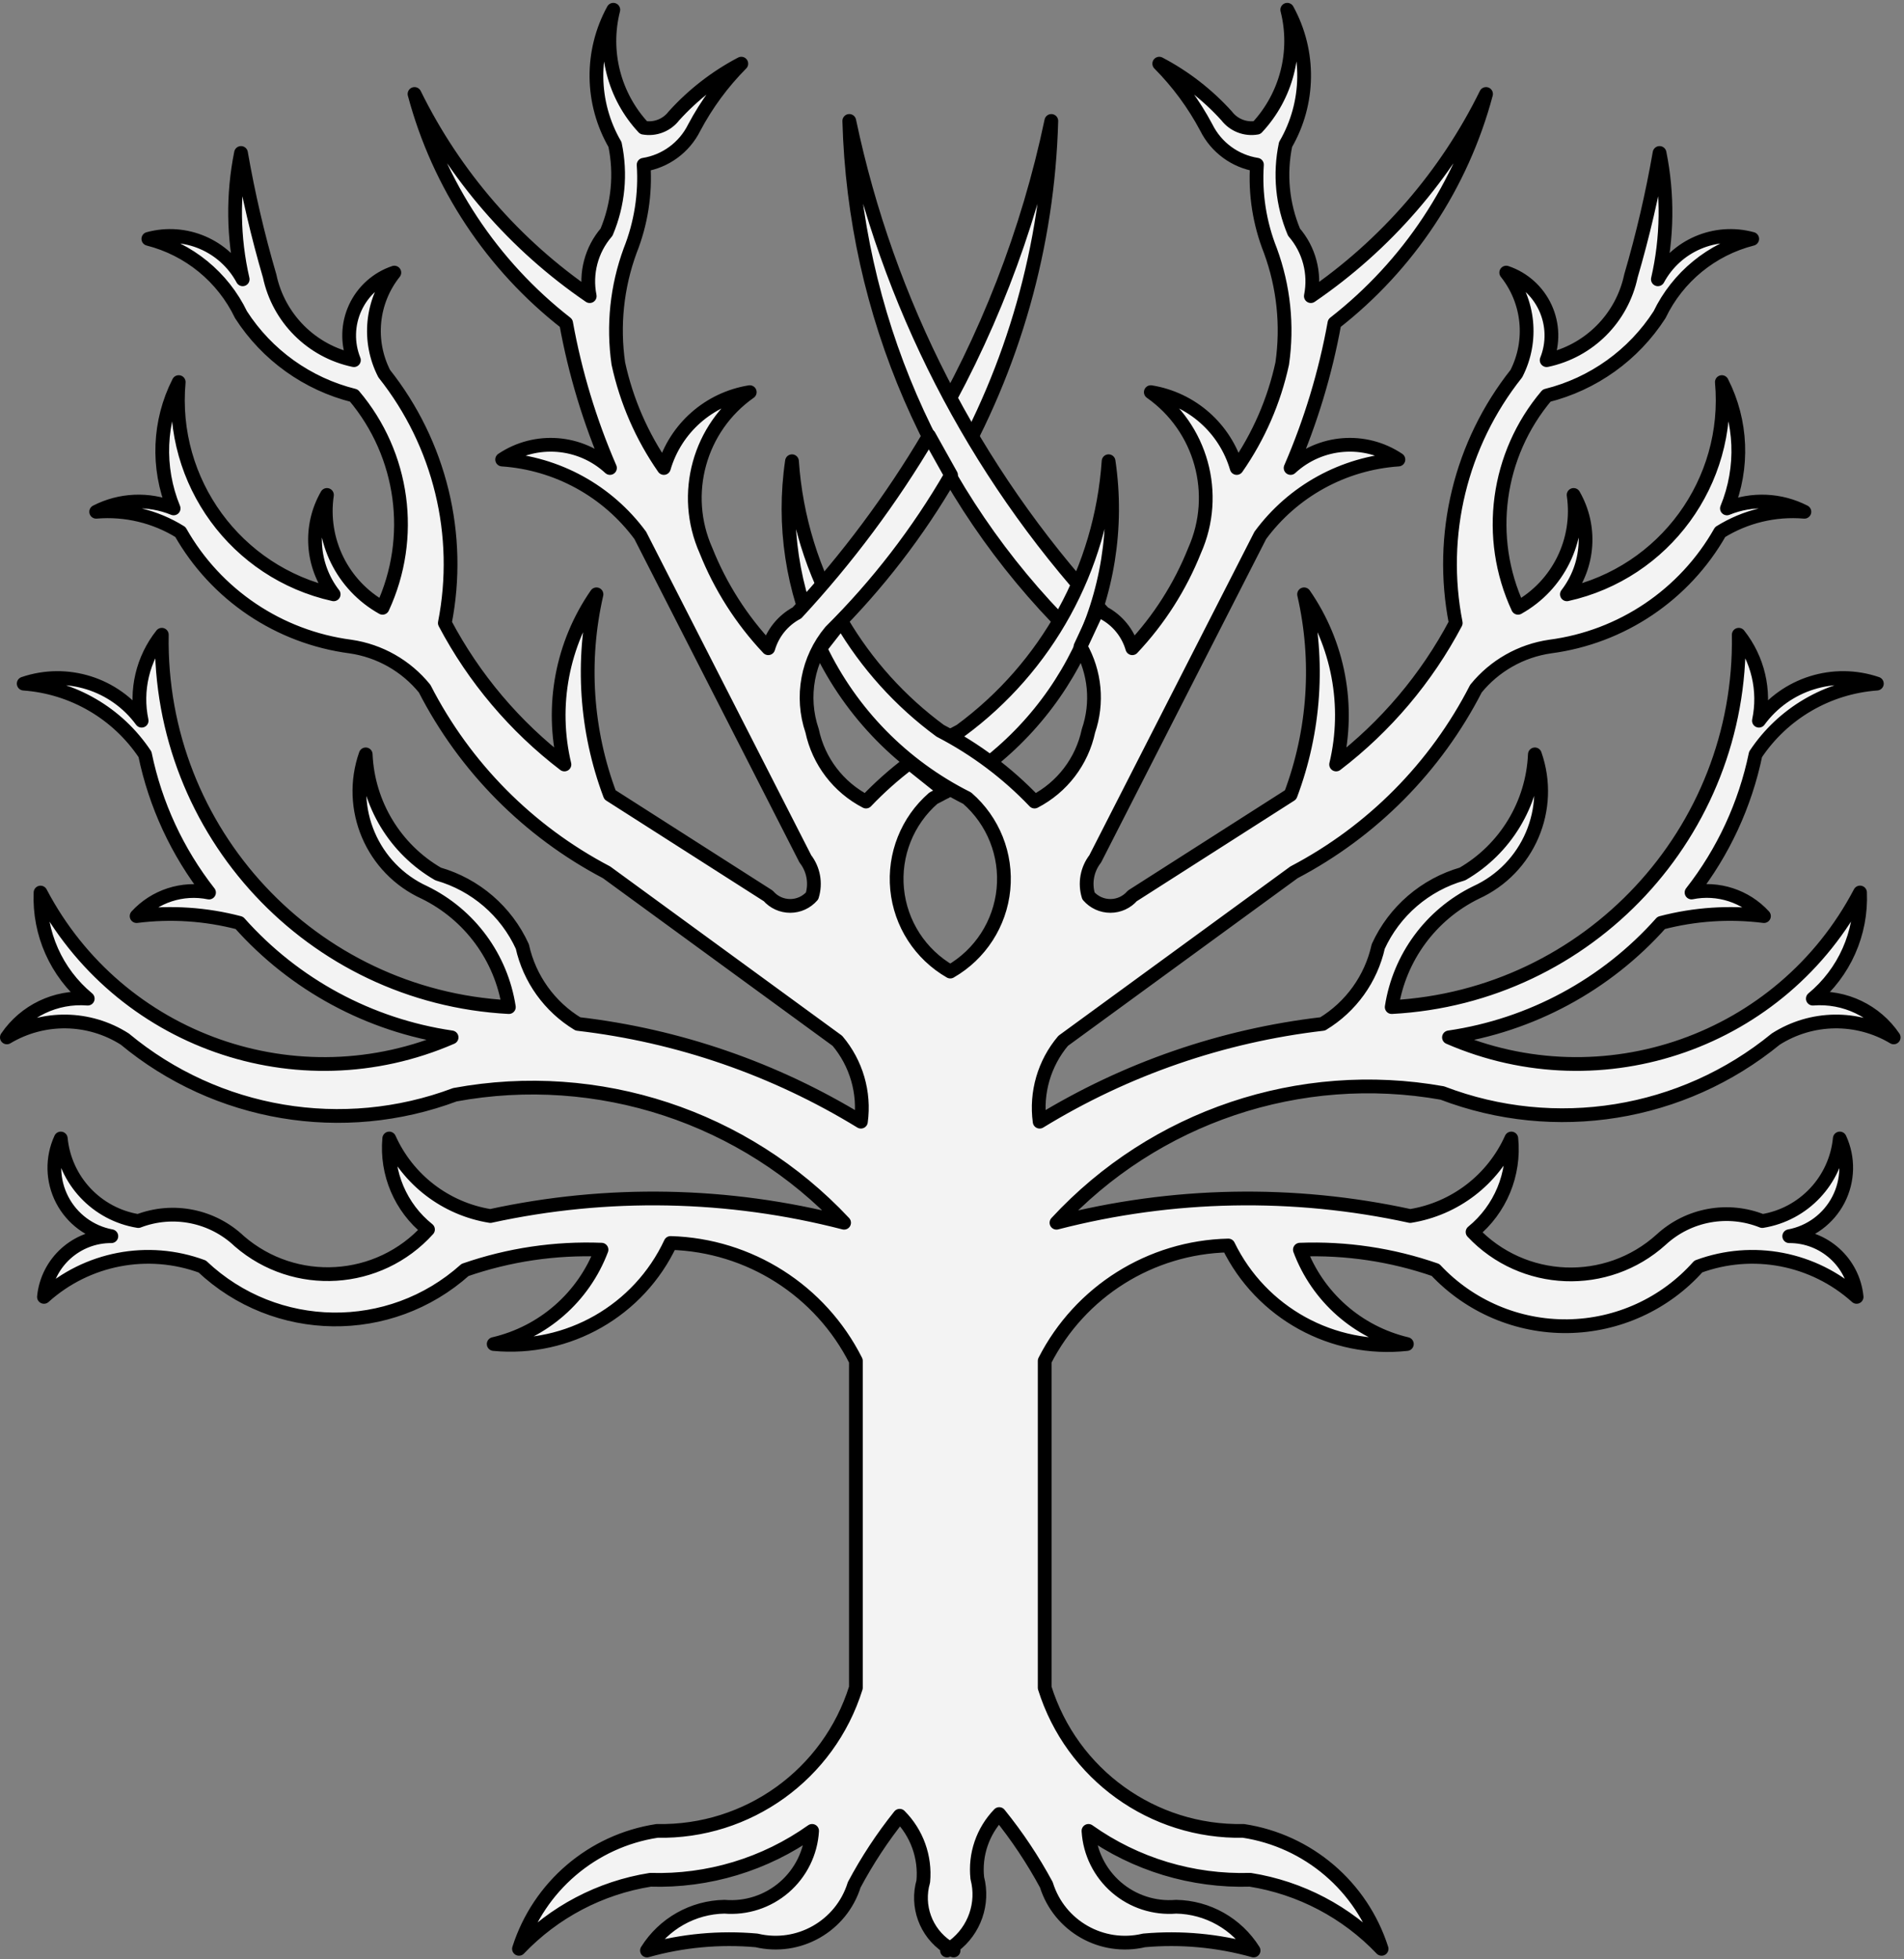 <?xml version="1.0" encoding="UTF-8" standalone="no"?>
<!DOCTYPE svg PUBLIC "-//W3C//DTD SVG 1.1//EN" "http://www.w3.org/Graphics/SVG/1.1/DTD/svg11.dtd">
<svg xmlns="http://www.w3.org/2000/svg" xmlns:dc="http://purl.org/dc/elements/1.1/" version="1.1" xmlns:xl="http://www.w3.org/1999/xlink" viewBox="44 67 277 285" width="277" height="285">
  <rect x="44" y="67" width="277" height="285" fill="#808080" stroke="none"/>
  <defs>
    <clipPath id="artboard_clip_path">
      <path d="M 44 67 L 321 67 L 321 352 L 44 352 Z"/>
    </clipPath>
  </defs>
  <g id="Tree_Blasted_(1)" stroke-dasharray="none" stroke-opacity="1" fill="none" fill-opacity="1" stroke="none">
    <title>Tree Blasted (1)</title>
    <g id="Tree_Blasted_(1): Layer 2" clip-path="url(#artboard_clip_path)">
      <title>Layer 2</title>
      <g id="Group_45">
        <g id="Graphic_50">
          <title>path18</title>
          <path d="M 179.156 130.384 L 182.362 136.118 C 191.44 120.426 196.454 102.715 196.949 84.594 C 193.558 100.726 187.547 116.195 179.156 130.384 Z" fill="#f3f3f3"/>
          <path d="M 179.156 130.384 L 182.362 136.118 C 191.44 120.426 196.454 102.715 196.949 84.594 C 193.558 100.726 187.547 116.195 179.156 130.384 Z" stroke="black" stroke-linecap="round" stroke-linejoin="round" stroke-width="2"/>
        </g>
        <g id="Graphic_49">
          <title>path23</title>
          <path d="M 163.324 161.316 L 166.408 157.369 C 162.243 150.272 159.782 142.305 159.22 134.095 C 157.847 143.375 159.276 152.854 163.324 161.316 Z" fill="#f3f3f3"/>
          <path d="M 163.324 161.316 L 166.408 157.369 C 162.243 150.272 159.782 142.305 159.22 134.095 C 157.847 143.375 159.276 152.854 163.324 161.316 Z" stroke="black" stroke-linecap="round" stroke-linejoin="round" stroke-width="2"/>
        </g>
        <g id="Graphic_48">
          <title>path28</title>
          <path d="M 203.848 155.374 C 185.64 135.448 173.108 111.006 167.555 84.592 C 168.317 112.55 179.813 139.142 199.657 158.851 C 200.233 159.538 200.746 160.276 201.19 161.055 Z" fill="#f3f3f3"/>
          <path d="M 203.848 155.374 C 185.64 135.448 173.108 111.006 167.555 84.592 C 168.317 112.55 179.813 139.142 199.657 158.851 C 200.233 159.538 200.746 160.276 201.19 161.055 Z" stroke="black" stroke-linecap="round" stroke-linejoin="round" stroke-width="2"/>
        </g>
        <g id="Graphic_47">
          <title>path33</title>
          <path d="M 176.307 177.977 L 181.562 182.177 C 198.707 172.65 208.155 153.497 205.28 134.095 C 204.212 149.702 196.323 164.047 183.714 173.307 C 181.118 174.652 178.64 176.215 176.307 177.977 Z" fill="#f3f3f3"/>
          <path d="M 176.307 177.977 L 181.562 182.177 C 198.707 172.65 208.155 153.497 205.28 134.095 C 204.212 149.702 196.323 164.047 183.714 173.307 C 181.118 174.652 178.64 176.215 176.307 177.977 Z" stroke="black" stroke-linecap="round" stroke-linejoin="round" stroke-width="2"/>
        </g>
        <g id="Graphic_46">
          <title>path38</title>
          <path d="M 182.25 208.335 C 177.886 205.828 175.004 201.365 174.516 196.355 C 174.028 191.346 175.994 186.411 179.793 183.109 C 180.389 182.81 180.979 182.5 181.562 182.176 L 176.307 177.976 C 174.052 179.678 171.939 181.56 169.99 183.605 C 165.964 181.521 163.086 177.741 162.147 173.306 C 160.452 168.348 161.474 162.865 164.84 158.85 C 171.659 152.078 177.551 144.434 182.363 136.115 L 179.157 130.382 C 173.688 139.633 167.247 148.274 159.943 156.157 C 157.915 157.237 156.41 159.091 155.769 161.298 C 151.881 157.173 148.806 152.351 146.707 147.086 C 143.053 138.871 145.722 129.219 153.076 124.047 C 147.133 125.008 142.271 129.3 140.581 135.079 C 137.391 130.5 135.14 125.335 133.958 119.882 C 133.159 114.352 133.749 108.71 135.675 103.465 C 137.251 99.498 137.921 95.229 137.636 90.97 C 140.815 90.466 143.555 88.457 144.99 85.576 C 146.806 82.151 149.116 79.012 151.848 76.261 C 148.158 78.196 144.839 80.769 142.045 83.859 C 141.011 85.21 139.311 85.872 137.636 85.576 C 133.338 80.982 131.676 74.515 133.227 68.419 C 129.867 74.545 129.96 81.983 133.471 88.024 C 134.367 92.3 133.938 96.747 132.242 100.773 C 130.033 103.33 129.129 106.765 129.793 110.079 C 118.905 102.637 110.125 92.506 104.306 80.67 C 107.83 93.886 115.574 105.589 126.36 114 C 127.67 121.248 129.81 128.321 132.739 135.079 C 128.425 131.088 121.936 130.58 117.054 133.85 C 125.047 134.396 132.396 138.43 137.148 144.882 L 161.163 191.936 C 162.35 193.466 162.717 195.478 162.147 197.329 C 161.345 198.254 160.182 198.785 158.958 198.785 C 157.734 198.785 156.571 198.254 155.769 197.329 L 132.739 182.621 C 129.236 173.302 128.554 163.159 130.778 153.456 C 125.777 160.671 124.082 169.672 126.116 178.212 C 118.895 172.69 112.958 165.668 108.715 157.63 C 111.229 144.83 108.006 131.572 99.897 121.354 C 97.457 116.591 98.033 110.84 101.369 106.654 C 98.853 107.501 96.797 109.347 95.684 111.757 C 94.571 114.167 94.5 116.93 95.487 119.394 C 89.334 118.1 84.526 113.294 83.227 107.142 C 81.504 101.262 80.114 95.29 79.062 89.253 C 77.836 95.326 77.919 101.592 79.306 107.63 C 76.656 102.716 70.968 100.278 65.582 101.749 C 71.485 103.252 76.421 107.291 79.062 112.78 C 82.84 118.649 88.714 122.856 95.487 124.544 C 102.766 133.147 104.391 145.192 99.653 155.416 C 93.811 152.153 90.593 145.62 91.566 139 C 88.934 143.571 89.319 149.28 92.542 153.456 C 78.335 150.295 68.684 137.078 70 122.583 C 67.087 128.308 66.817 135.019 69.259 140.96 C 65.612 139.47 61.496 139.649 57.992 141.448 C 62.287 141.083 66.584 142.116 70.244 144.394 C 75.42 153.524 84.584 159.693 94.991 161.054 C 99.228 161.669 103.08 163.855 105.778 167.18 C 111.633 178.602 120.876 187.933 132.242 193.896 L 165.825 218.408 C 168.579 221.668 169.823 225.942 169.249 230.172 C 156.721 222.497 142.671 217.644 128.077 215.951 C 123.956 213.457 121.034 209.386 119.99 204.684 C 117.643 199.548 113.167 195.696 107.739 194.14 C 101.486 190.519 97.514 183.958 97.204 176.739 C 94.426 184.649 98.147 193.371 105.778 196.841 C 112.34 200.059 116.915 206.28 118.03 213.502 C 89.365 211.978 67.05 188.038 67.542 159.338 C 64.752 162.861 63.675 167.444 64.606 171.842 C 60.679 166.489 53.732 164.305 47.449 166.448 C 54.605 166.966 61.119 170.766 65.094 176.739 C 66.608 184.068 69.796 190.948 74.409 196.841 C 70.54 196.058 66.543 197.357 63.874 200.266 C 68.872 199.636 73.945 199.97 78.818 201.251 C 86.832 210.263 97.767 216.162 109.699 217.911 C 87.324 227.643 61.231 218.45 49.897 196.841 C 49.649 202.776 52.189 208.485 56.764 212.274 C 52.114 211.899 47.621 214.052 45 217.911 C 50.304 214.738 56.945 214.833 62.157 218.155 C 75.556 229.274 93.884 232.363 110.187 226.25 C 130.998 222.409 152.334 229.426 166.801 244.872 C 149.959 240.522 132.332 240.188 115.337 243.896 C 108.847 242.857 103.317 238.618 100.628 232.62 C 100.164 237.699 102.282 242.672 106.266 245.856 C 99.108 253.803 86.907 254.562 78.818 247.564 C 74.894 243.834 69.174 242.691 64.118 244.628 C 58.068 243.651 53.437 238.719 52.842 232.62 C 51.53 235.46 51.604 238.747 53.042 241.526 C 54.48 244.304 57.12 246.263 60.197 246.832 C 55.142 246.807 50.897 250.63 50.394 255.659 C 56.653 250.02 65.523 248.318 73.424 251.241 C 84.104 261.317 100.722 261.533 111.66 251.738 C 118.035 249.527 124.768 248.528 131.51 248.793 C 128.902 255.7 123.018 260.849 115.825 262.517 C 126.647 263.547 136.948 257.662 141.557 247.817 C 153.013 248.141 163.367 254.727 168.517 264.965 L 168.517 312.516 C 164.583 325.119 152.796 333.607 139.596 333.342 C 130.182 334.778 122.396 341.427 119.502 350.499 C 124.601 345.145 131.318 341.614 138.62 340.453 C 147.028 340.711 155.29 338.214 162.147 333.342 C 161.957 336.51 160.496 339.466 158.096 341.543 C 155.697 343.619 152.561 344.64 149.399 344.374 C 144.805 344.453 140.563 346.85 138.124 350.743 C 143.303 349.292 148.703 348.793 154.061 349.271 C 160.187 350.729 166.397 347.196 168.273 341.185 C 170.163 337.638 172.377 334.275 174.887 331.138 C 177.394 333.656 178.652 337.159 178.32 340.697 C 177.288 344.273 178.682 348.107 181.771 350.186 L 181.771 350.743 C 181.924 350.655 182.075 350.562 182.224 350.465 C 182.389 350.563 182.558 350.656 182.729 350.743 L 182.729 350.107 C 185.778 347.811 187.141 343.902 186.18 340.209 C 185.807 336.784 186.976 333.371 189.369 330.894 C 191.968 334.105 194.264 337.55 196.227 341.185 C 198.103 347.196 204.313 350.729 210.439 349.271 C 215.797 348.793 221.197 349.292 226.376 350.743 C 223.937 346.85 219.695 344.453 215.101 344.374 C 211.939 344.64 208.803 343.619 206.404 341.543 C 204.004 339.466 202.543 336.51 202.353 333.342 C 209.21 338.214 217.472 340.711 225.88 340.453 C 233.182 341.614 239.899 345.145 244.998 350.499 C 242.104 341.427 234.318 334.778 224.904 333.342 C 211.704 333.607 199.917 325.119 195.983 312.516 L 195.983 264.965 C 201.125 254.884 211.385 248.439 222.699 248.183 C 227.459 257.97 237.857 263.708 248.675 262.517 C 241.52 260.829 235.681 255.68 233.112 248.793 C 239.814 248.536 246.505 249.535 252.84 251.738 C 257.814 257.047 264.793 260.019 272.067 259.924 C 279.342 259.83 286.241 256.678 291.076 251.241 C 298.977 248.318 307.848 250.02 314.106 255.659 C 313.603 250.63 309.358 246.807 304.303 246.832 C 307.38 246.263 310.02 244.304 311.458 241.526 C 312.896 238.747 312.97 235.46 311.658 232.62 C 311.063 238.719 306.432 243.651 300.382 244.628 C 295.373 242.617 289.653 243.664 285.682 247.32 C 277.76 254.488 265.558 254 258.234 246.222 C 262.279 242.923 264.397 237.813 263.872 232.62 C 261.183 238.618 255.653 242.857 249.163 243.896 C 232.168 240.188 214.541 240.522 197.699 244.872 C 211.971 229.43 233.123 222.317 253.825 225.998 C 270.233 232.275 288.747 229.283 302.343 218.155 C 307.555 214.833 314.196 214.738 319.5 217.911 C 316.879 214.052 312.386 211.899 307.736 212.274 C 312.313 208.483 314.854 202.77 314.603 196.833 C 303.272 218.444 277.178 227.642 254.801 217.911 C 266.733 216.162 277.668 210.263 285.682 201.251 C 290.555 199.97 295.628 199.636 300.626 200.266 C 297.959 197.354 293.962 196.051 290.091 196.833 C 294.703 190.942 297.891 184.065 299.406 176.739 C 303.381 170.766 309.895 166.966 317.051 166.448 C 310.768 164.305 303.821 166.489 299.894 171.842 C 300.825 167.444 299.748 162.861 296.958 159.338 C 297.45 188.038 275.135 211.978 246.47 213.502 C 247.585 206.28 252.16 200.059 258.722 196.841 C 266.353 193.371 270.074 184.649 267.296 176.739 C 266.986 183.958 263.014 190.519 256.761 194.14 C 251.333 195.696 246.857 199.548 244.51 204.684 C 243.465 209.386 240.544 213.457 236.423 215.951 C 221.829 217.644 207.779 222.497 195.251 230.172 C 194.677 225.942 195.921 221.668 198.675 218.408 L 232.258 193.896 C 243.624 187.933 252.867 178.602 258.722 167.18 C 261.42 163.855 265.272 161.669 269.509 161.054 C 279.916 159.693 289.08 153.524 294.256 144.394 C 297.916 142.116 302.213 141.083 306.508 141.448 C 303.003 139.649 298.888 139.47 295.241 140.96 C 297.683 135.019 297.413 128.308 294.5 122.583 C 295.816 137.078 286.165 150.295 271.958 153.456 C 275.181 149.28 275.566 143.571 272.934 139 C 273.907 145.62 270.689 152.153 264.847 155.416 C 260.109 145.192 261.734 133.147 269.013 124.544 C 275.786 122.856 281.66 118.649 285.438 112.78 C 288.079 107.291 293.015 103.252 298.918 101.749 C 293.532 100.278 287.844 102.716 285.194 107.63 C 286.581 101.592 286.664 95.326 285.438 89.253 C 284.386 95.29 282.996 101.262 281.273 107.142 C 279.974 113.294 275.166 118.1 269.013 119.394 C 270 116.93 269.929 114.167 268.816 111.757 C 267.703 109.347 265.647 107.501 263.131 106.654 C 266.467 110.84 267.043 116.591 264.603 121.354 C 256.494 131.572 253.271 144.83 255.785 157.63 C 251.542 165.668 245.605 172.69 238.384 178.212 C 240.418 169.672 238.723 160.671 233.722 153.456 C 235.946 163.159 235.264 173.302 231.761 182.621 L 208.731 197.329 C 207.929 198.254 206.766 198.785 205.542 198.785 C 204.318 198.785 203.155 198.254 202.353 197.329 C 201.783 195.478 202.15 193.466 203.337 191.936 L 227.352 144.882 C 232.104 138.43 239.453 134.396 247.446 133.85 C 242.564 130.58 236.075 131.088 231.761 135.079 C 234.69 128.321 236.83 121.248 238.14 114 C 248.926 105.589 256.67 93.886 260.194 80.67 C 254.375 92.506 245.595 102.637 234.707 110.079 C 235.371 106.765 234.467 103.33 232.258 100.773 C 230.562 96.747 230.133 92.3 231.029 88.024 C 234.54 81.983 234.633 74.545 231.273 68.419 C 232.824 74.515 231.162 80.982 226.864 85.576 C 225.189 85.872 223.489 85.21 222.455 83.859 C 219.661 80.769 216.342 78.196 212.652 76.261 C 215.384 79.012 217.694 82.151 219.51 85.576 C 220.948 88.454 223.687 90.459 226.864 90.961 C 226.577 95.223 227.247 99.495 228.825 103.465 C 230.751 108.71 231.341 114.352 230.542 119.882 C 229.36 125.335 227.109 130.5 223.919 135.079 C 222.229 129.3 217.367 125.008 211.424 124.047 C 218.778 129.219 221.447 138.871 217.793 147.086 C 215.694 152.351 212.619 157.173 208.731 161.298 C 208.09 159.091 206.585 157.237 204.557 156.157 C 204.318 155.897 204.08 155.635 203.843 155.373 L 201.194 161.054 C 203.321 164.785 203.744 169.251 202.353 173.314 C 201.412 177.746 198.534 181.523 194.51 183.605 C 190.537 179.439 185.899 175.961 180.786 173.314 C 174.959 169.032 170.066 163.606 166.408 157.368 L 163.324 161.316 C 167.835 170.752 175.358 178.42 184.707 183.109 C 188.506 186.411 190.472 191.346 189.984 196.355 C 189.496 201.365 186.614 205.828 182.25 208.335 Z" fill="#f3f3f3"/>
          <path d="M 182.25 208.335 C 177.886 205.828 175.004 201.365 174.516 196.355 C 174.028 191.346 175.994 186.411 179.793 183.109 C 180.389 182.81 180.979 182.5 181.562 182.176 L 176.307 177.976 C 174.052 179.678 171.939 181.56 169.99 183.605 C 165.964 181.521 163.086 177.741 162.147 173.306 C 160.452 168.348 161.474 162.865 164.84 158.85 C 171.659 152.078 177.551 144.434 182.363 136.115 L 179.157 130.382 C 173.688 139.633 167.247 148.274 159.943 156.157 C 157.915 157.237 156.41 159.091 155.769 161.298 C 151.881 157.173 148.806 152.351 146.707 147.086 C 143.053 138.871 145.722 129.219 153.076 124.047 C 147.133 125.008 142.271 129.3 140.581 135.079 C 137.391 130.5 135.14 125.335 133.958 119.882 C 133.159 114.352 133.749 108.71 135.675 103.465 C 137.251 99.498 137.921 95.229 137.636 90.97 C 140.815 90.466 143.555 88.457 144.99 85.576 C 146.806 82.151 149.116 79.012 151.848 76.261 C 148.158 78.196 144.839 80.769 142.045 83.859 C 141.011 85.21 139.311 85.872 137.636 85.576 C 133.338 80.982 131.676 74.515 133.227 68.419 C 129.867 74.545 129.96 81.983 133.471 88.024 C 134.367 92.3 133.938 96.747 132.242 100.773 C 130.033 103.33 129.129 106.765 129.793 110.079 C 118.905 102.637 110.125 92.506 104.306 80.67 C 107.83 93.886 115.574 105.589 126.36 114 C 127.67 121.248 129.81 128.321 132.739 135.079 C 128.425 131.088 121.936 130.58 117.054 133.85 C 125.047 134.396 132.396 138.43 137.148 144.882 L 161.163 191.936 C 162.35 193.466 162.717 195.478 162.147 197.329 C 161.345 198.254 160.182 198.785 158.958 198.785 C 157.734 198.785 156.571 198.254 155.769 197.329 L 132.739 182.621 C 129.236 173.302 128.554 163.159 130.778 153.456 C 125.777 160.671 124.082 169.672 126.116 178.212 C 118.895 172.69 112.958 165.668 108.715 157.63 C 111.229 144.83 108.006 131.572 99.897 121.354 C 97.457 116.591 98.033 110.84 101.369 106.654 C 98.853 107.501 96.797 109.347 95.684 111.757 C 94.571 114.167 94.5 116.93 95.487 119.394 C 89.334 118.1 84.526 113.294 83.227 107.142 C 81.504 101.262 80.114 95.29 79.062 89.253 C 77.836 95.326 77.919 101.592 79.306 107.63 C 76.656 102.716 70.968 100.278 65.582 101.749 C 71.485 103.252 76.421 107.291 79.062 112.78 C 82.84 118.649 88.714 122.856 95.487 124.544 C 102.766 133.147 104.391 145.192 99.653 155.416 C 93.811 152.153 90.593 145.62 91.566 139 C 88.934 143.571 89.319 149.28 92.542 153.456 C 78.335 150.295 68.684 137.078 70 122.583 C 67.087 128.308 66.817 135.019 69.259 140.96 C 65.612 139.47 61.496 139.649 57.992 141.448 C 62.287 141.083 66.584 142.116 70.244 144.394 C 75.42 153.524 84.584 159.693 94.991 161.054 C 99.228 161.669 103.08 163.855 105.778 167.18 C 111.633 178.602 120.876 187.933 132.242 193.896 L 165.825 218.408 C 168.579 221.668 169.823 225.942 169.249 230.172 C 156.721 222.497 142.671 217.644 128.077 215.951 C 123.956 213.457 121.034 209.386 119.99 204.684 C 117.643 199.548 113.167 195.696 107.739 194.14 C 101.486 190.519 97.514 183.958 97.204 176.739 C 94.426 184.649 98.147 193.371 105.778 196.841 C 112.34 200.059 116.915 206.28 118.03 213.502 C 89.365 211.978 67.05 188.038 67.542 159.338 C 64.752 162.861 63.675 167.444 64.606 171.842 C 60.679 166.489 53.732 164.305 47.449 166.448 C 54.605 166.966 61.119 170.766 65.094 176.739 C 66.608 184.068 69.796 190.948 74.409 196.841 C 70.54 196.058 66.543 197.357 63.874 200.266 C 68.872 199.636 73.945 199.97 78.818 201.251 C 86.832 210.263 97.767 216.162 109.699 217.911 C 87.324 227.643 61.231 218.45 49.897 196.841 C 49.649 202.776 52.189 208.485 56.764 212.274 C 52.114 211.899 47.621 214.052 45 217.911 C 50.304 214.738 56.945 214.833 62.157 218.155 C 75.556 229.274 93.884 232.363 110.187 226.25 C 130.998 222.409 152.334 229.426 166.801 244.872 C 149.959 240.522 132.332 240.188 115.337 243.896 C 108.847 242.857 103.317 238.618 100.628 232.62 C 100.164 237.699 102.282 242.672 106.266 245.856 C 99.108 253.803 86.907 254.562 78.818 247.564 C 74.894 243.834 69.174 242.691 64.118 244.628 C 58.068 243.651 53.437 238.719 52.842 232.62 C 51.53 235.46 51.604 238.747 53.042 241.526 C 54.48 244.304 57.12 246.263 60.197 246.832 C 55.142 246.807 50.897 250.63 50.394 255.659 C 56.653 250.02 65.523 248.318 73.424 251.241 C 84.104 261.317 100.722 261.533 111.66 251.738 C 118.035 249.527 124.768 248.528 131.51 248.793 C 128.902 255.7 123.018 260.849 115.825 262.517 C 126.647 263.547 136.948 257.662 141.557 247.817 C 153.013 248.141 163.367 254.727 168.517 264.965 L 168.517 312.516 C 164.583 325.119 152.796 333.607 139.596 333.342 C 130.182 334.778 122.396 341.427 119.502 350.499 C 124.601 345.145 131.318 341.614 138.62 340.453 C 147.028 340.711 155.29 338.214 162.147 333.342 C 161.957 336.51 160.496 339.466 158.096 341.543 C 155.697 343.619 152.561 344.64 149.399 344.374 C 144.805 344.453 140.563 346.85 138.124 350.743 C 143.303 349.292 148.703 348.793 154.061 349.271 C 160.187 350.729 166.397 347.196 168.273 341.185 C 170.163 337.638 172.377 334.275 174.887 331.138 C 177.394 333.656 178.652 337.159 178.32 340.697 C 177.288 344.273 178.682 348.107 181.771 350.186 L 181.771 350.743 C 181.924 350.655 182.075 350.562 182.224 350.465 C 182.389 350.563 182.558 350.656 182.729 350.743 L 182.729 350.107 C 185.778 347.811 187.141 343.902 186.18 340.209 C 185.807 336.784 186.976 333.371 189.369 330.894 C 191.968 334.105 194.264 337.55 196.227 341.185 C 198.103 347.196 204.313 350.729 210.439 349.271 C 215.797 348.793 221.197 349.292 226.376 350.743 C 223.937 346.85 219.695 344.453 215.101 344.374 C 211.939 344.64 208.803 343.619 206.404 341.543 C 204.004 339.466 202.543 336.51 202.353 333.342 C 209.21 338.214 217.472 340.711 225.88 340.453 C 233.182 341.614 239.899 345.145 244.998 350.499 C 242.104 341.427 234.318 334.778 224.904 333.342 C 211.704 333.607 199.917 325.119 195.983 312.516 L 195.983 264.965 C 201.125 254.884 211.385 248.439 222.699 248.183 C 227.459 257.97 237.857 263.708 248.675 262.517 C 241.52 260.829 235.681 255.68 233.112 248.793 C 239.814 248.536 246.505 249.535 252.84 251.738 C 257.814 257.047 264.793 260.019 272.067 259.924 C 279.342 259.83 286.241 256.678 291.076 251.241 C 298.977 248.318 307.848 250.02 314.106 255.659 C 313.603 250.63 309.358 246.807 304.303 246.832 C 307.38 246.263 310.02 244.304 311.458 241.526 C 312.896 238.747 312.97 235.46 311.658 232.62 C 311.063 238.719 306.432 243.651 300.382 244.628 C 295.373 242.617 289.653 243.664 285.682 247.32 C 277.76 254.488 265.558 254 258.234 246.222 C 262.279 242.923 264.397 237.813 263.872 232.62 C 261.183 238.618 255.653 242.857 249.163 243.896 C 232.168 240.188 214.541 240.522 197.699 244.872 C 211.971 229.43 233.123 222.317 253.825 225.998 C 270.233 232.275 288.747 229.283 302.343 218.155 C 307.555 214.833 314.196 214.738 319.5 217.911 C 316.879 214.052 312.386 211.899 307.736 212.274 C 312.313 208.483 314.854 202.77 314.603 196.833 C 303.272 218.444 277.178 227.642 254.801 217.911 C 266.733 216.162 277.668 210.263 285.682 201.251 C 290.555 199.97 295.628 199.636 300.626 200.266 C 297.959 197.354 293.962 196.051 290.091 196.833 C 294.703 190.942 297.891 184.065 299.406 176.739 C 303.381 170.766 309.895 166.966 317.051 166.448 C 310.768 164.305 303.821 166.489 299.894 171.842 C 300.825 167.444 299.748 162.861 296.958 159.338 C 297.45 188.038 275.135 211.978 246.47 213.502 C 247.585 206.28 252.16 200.059 258.722 196.841 C 266.353 193.371 270.074 184.649 267.296 176.739 C 266.986 183.958 263.014 190.519 256.761 194.14 C 251.333 195.696 246.857 199.548 244.51 204.684 C 243.465 209.386 240.544 213.457 236.423 215.951 C 221.829 217.644 207.779 222.497 195.251 230.172 C 194.677 225.942 195.921 221.668 198.675 218.408 L 232.258 193.896 C 243.624 187.933 252.867 178.602 258.722 167.18 C 261.42 163.855 265.272 161.669 269.509 161.054 C 279.916 159.693 289.08 153.524 294.256 144.394 C 297.916 142.116 302.213 141.083 306.508 141.448 C 303.003 139.649 298.888 139.47 295.241 140.96 C 297.683 135.019 297.413 128.308 294.5 122.583 C 295.816 137.078 286.165 150.295 271.958 153.456 C 275.181 149.28 275.566 143.571 272.934 139 C 273.907 145.62 270.689 152.153 264.847 155.416 C 260.109 145.192 261.734 133.147 269.013 124.544 C 275.786 122.856 281.66 118.649 285.438 112.78 C 288.079 107.291 293.015 103.252 298.918 101.749 C 293.532 100.278 287.844 102.716 285.194 107.63 C 286.581 101.592 286.664 95.326 285.438 89.253 C 284.386 95.29 282.996 101.262 281.273 107.142 C 279.974 113.294 275.166 118.1 269.013 119.394 C 270 116.93 269.929 114.167 268.816 111.757 C 267.703 109.347 265.647 107.501 263.131 106.654 C 266.467 110.84 267.043 116.591 264.603 121.354 C 256.494 131.572 253.271 144.83 255.785 157.63 C 251.542 165.668 245.605 172.69 238.384 178.212 C 240.418 169.672 238.723 160.671 233.722 153.456 C 235.946 163.159 235.264 173.302 231.761 182.621 L 208.731 197.329 C 207.929 198.254 206.766 198.785 205.542 198.785 C 204.318 198.785 203.155 198.254 202.353 197.329 C 201.783 195.478 202.15 193.466 203.337 191.936 L 227.352 144.882 C 232.104 138.43 239.453 134.396 247.446 133.85 C 242.564 130.58 236.075 131.088 231.761 135.079 C 234.69 128.321 236.83 121.248 238.14 114 C 248.926 105.589 256.67 93.886 260.194 80.67 C 254.375 92.506 245.595 102.637 234.707 110.079 C 235.371 106.765 234.467 103.33 232.258 100.773 C 230.562 96.747 230.133 92.3 231.029 88.024 C 234.54 81.983 234.633 74.545 231.273 68.419 C 232.824 74.515 231.162 80.982 226.864 85.576 C 225.189 85.872 223.489 85.21 222.455 83.859 C 219.661 80.769 216.342 78.196 212.652 76.261 C 215.384 79.012 217.694 82.151 219.51 85.576 C 220.948 88.454 223.687 90.459 226.864 90.961 C 226.577 95.223 227.247 99.495 228.825 103.465 C 230.751 108.71 231.341 114.352 230.542 119.882 C 229.36 125.335 227.109 130.5 223.919 135.079 C 222.229 129.3 217.367 125.008 211.424 124.047 C 218.778 129.219 221.447 138.871 217.793 147.086 C 215.694 152.351 212.619 157.173 208.731 161.298 C 208.09 159.091 206.585 157.237 204.557 156.157 C 204.318 155.897 204.08 155.635 203.843 155.373 L 201.194 161.054 C 203.321 164.785 203.744 169.251 202.353 173.314 C 201.412 177.746 198.534 181.523 194.51 183.605 C 190.537 179.439 185.899 175.961 180.786 173.314 C 174.959 169.032 170.066 163.606 166.408 157.368 L 163.324 161.316 C 167.835 170.752 175.358 178.42 184.707 183.109 C 188.506 186.411 190.472 191.346 189.984 196.355 C 189.496 201.365 186.614 205.828 182.25 208.335 Z" stroke="black" stroke-linecap="round" stroke-linejoin="round" stroke-width="2"/>
        </g>
      </g>
    </g>
  </g>
</svg>

